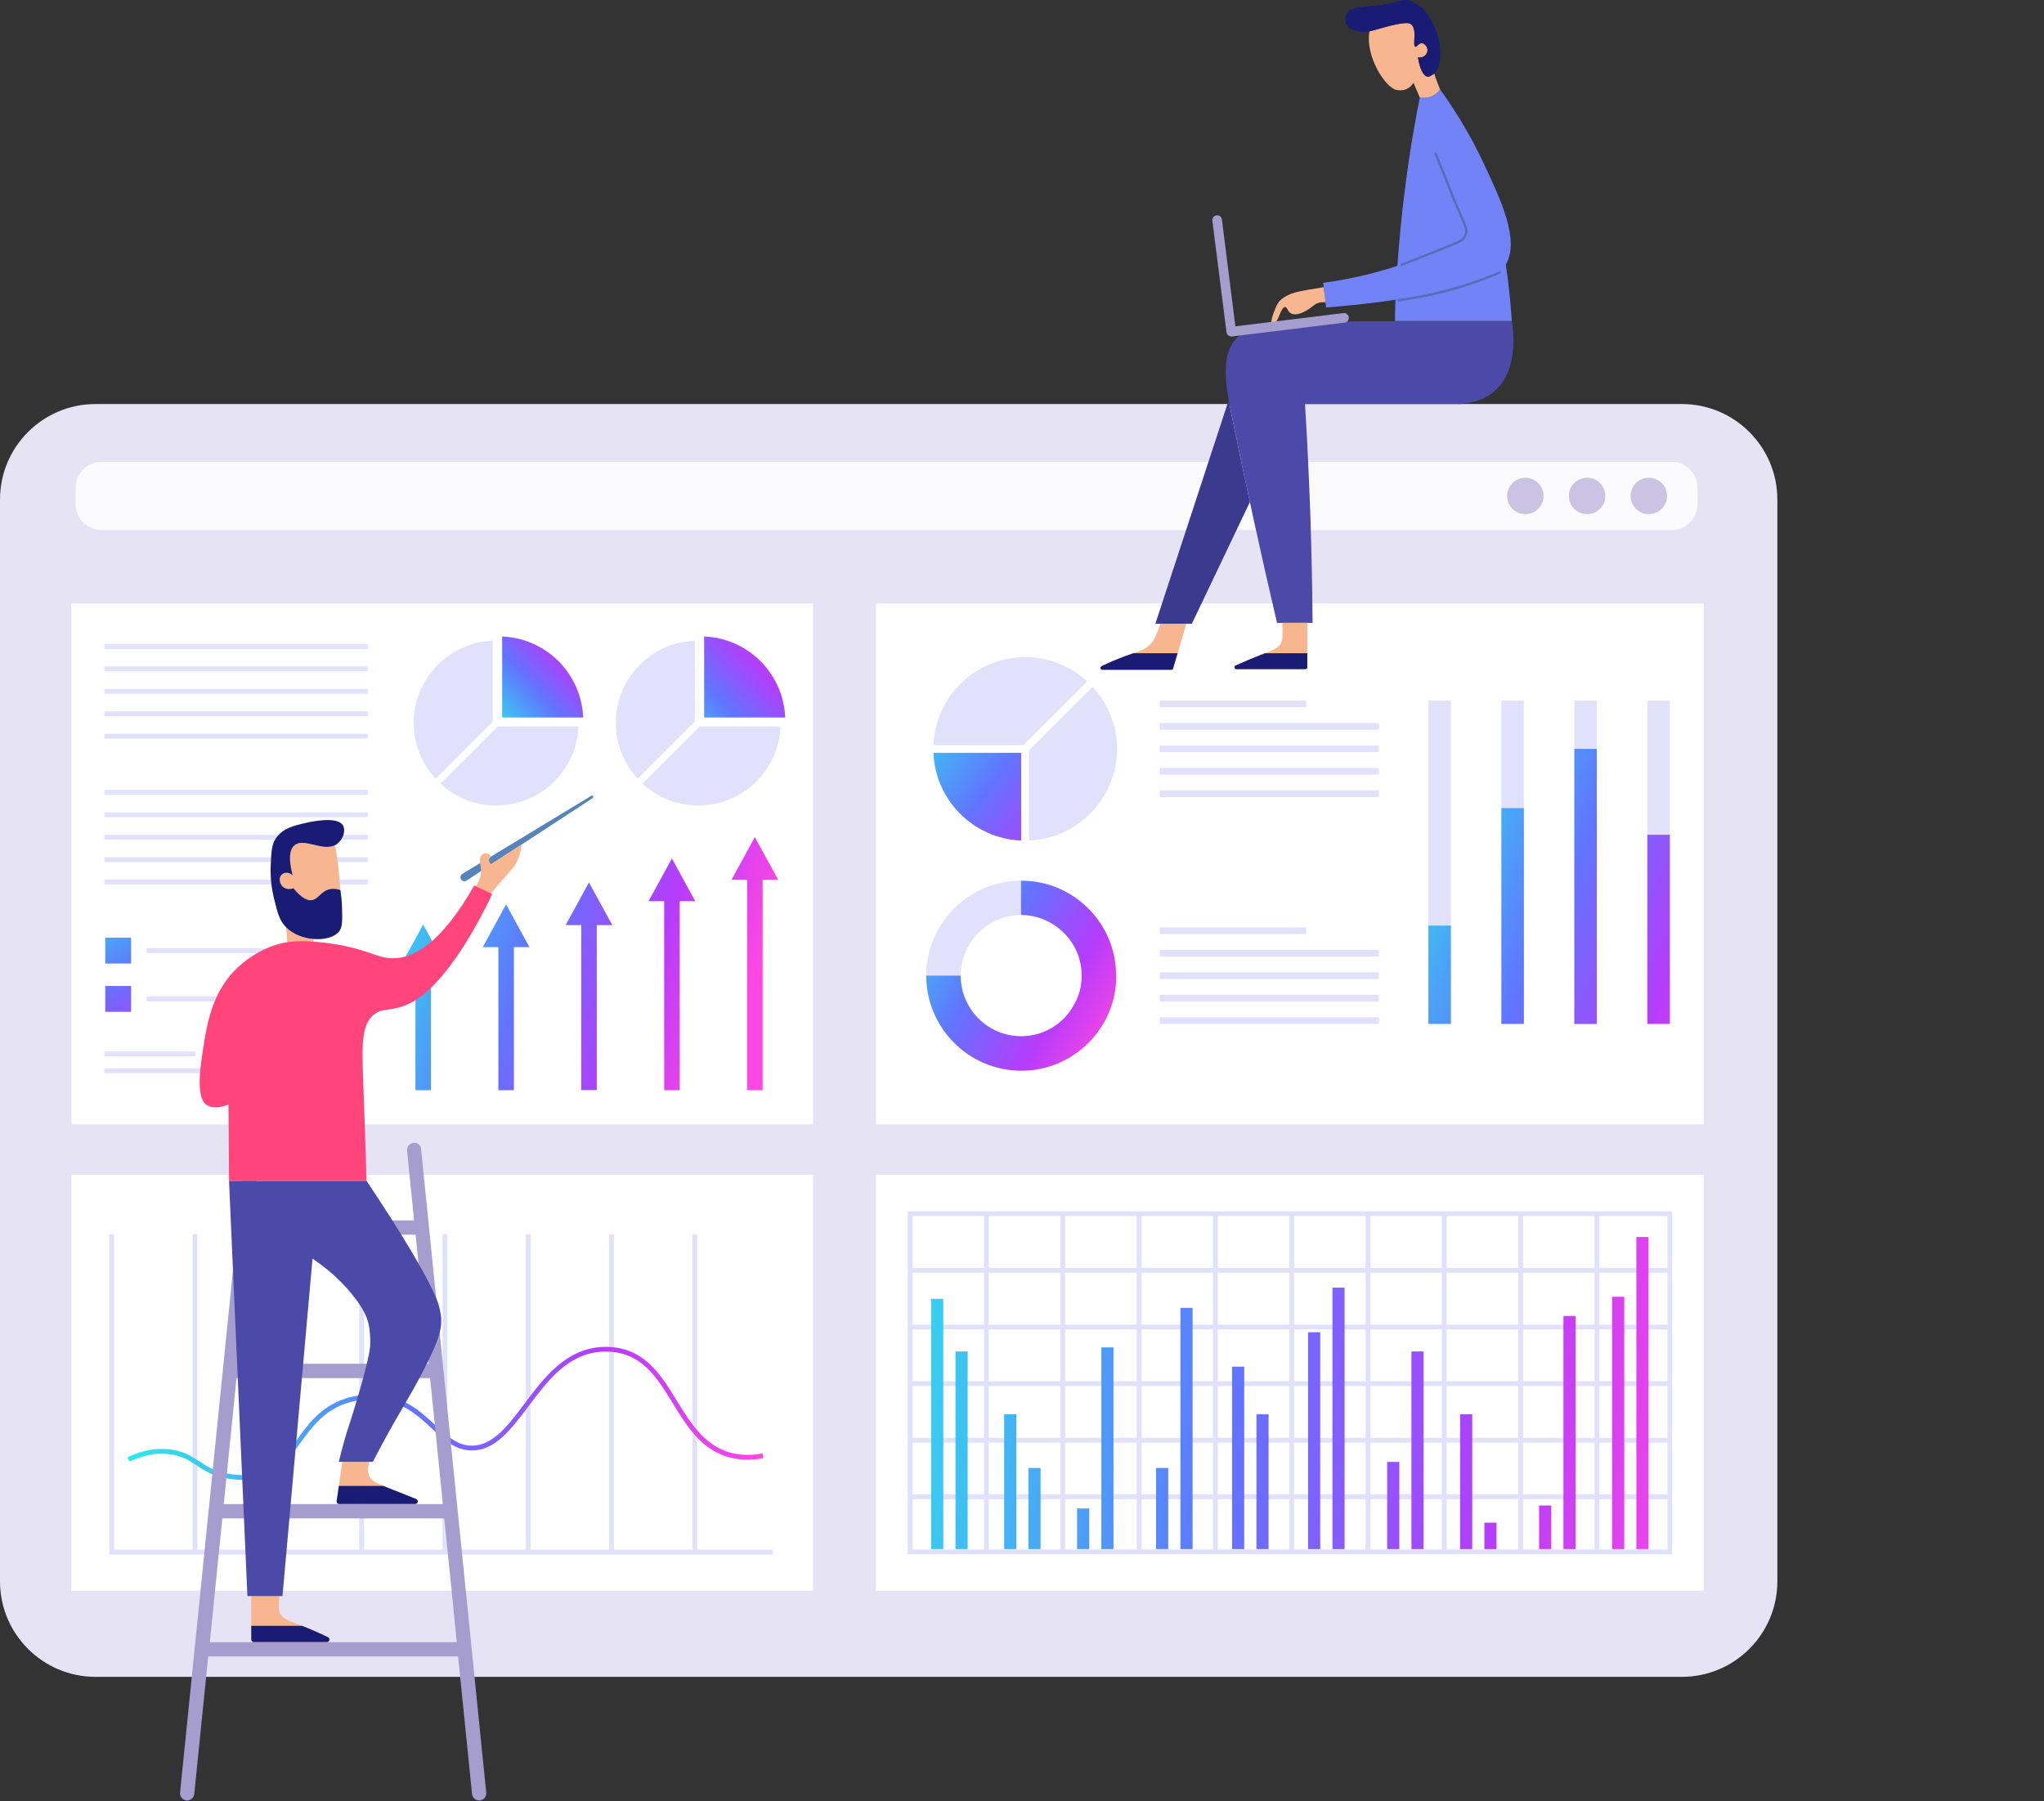 <svg width="548" height="483" viewBox="0 0 548 483" fill="none" xmlns="http://www.w3.org/2000/svg">
<rect x="0" y="0" width="548" height="483" fill="#333333" stroke="none"/>
<g clip-path="url(#clip0_725_3892)">
<path d="M450.892 108.333H25.619C11.47 108.333 0 119.802 0 133.948V423.993C0 438.14 11.47 449.608 25.619 449.608H450.892C465.042 449.608 476.512 438.14 476.512 423.993V133.948C476.512 119.802 465.042 108.333 450.892 108.333Z" fill="#E6E3F5"/>
<path d="M448.166 123.846H27.205C23.376 123.846 20.271 126.95 20.271 130.778V135.174C20.271 139.003 23.376 142.106 27.205 142.106H448.166C451.995 142.106 455.099 139.003 455.099 135.174V130.778C455.099 126.95 451.995 123.846 448.166 123.846Z" fill="#FBFBFD"/>
<path d="M446.94 132.976C446.94 135.681 444.741 137.858 442.057 137.858C439.372 137.858 437.174 135.66 437.174 132.976C437.174 130.292 439.372 128.094 442.057 128.094C444.741 128.094 446.94 130.292 446.94 132.976Z" fill="#CAC3E3"/>
<path d="M430.389 132.976C430.389 135.681 428.191 137.858 425.507 137.858C422.822 137.858 420.603 135.66 420.603 132.976C420.603 130.292 422.801 128.094 425.507 128.094C428.212 128.094 430.389 130.292 430.389 132.976Z" fill="#CAC3E3"/>
<path d="M413.838 132.976C413.838 135.681 411.64 137.858 408.955 137.858C406.271 137.858 404.072 135.66 404.072 132.976C404.072 130.292 406.271 128.094 408.955 128.094C411.64 128.094 413.838 130.292 413.838 132.976Z" fill="#CAC3E3"/>
<path d="M456.812 161.824H234.885V301.479H456.812V161.824Z" fill="white"/>
<path d="M273.778 201.852H250.252C250.78 214.617 261.011 224.846 273.778 225.374V201.852Z" fill="url(#paint0_linear_725_3892)"/>
<path d="M274.391 199.781L291.471 182.705C287.095 178.668 281.261 176.195 274.835 176.195C261.582 176.195 250.802 186.657 250.252 199.781H274.391Z" fill="#E1E1FB"/>
<path d="M275.871 201.239V225.375C288.977 224.825 299.461 214.047 299.461 200.796C299.461 194.371 296.988 188.538 292.951 184.163L275.871 201.239Z" fill="#E1E1FB"/>
<path d="M273.758 236.132C272.574 236.132 271.369 236.195 270.249 236.385C259.003 237.928 250.104 246.889 248.561 258.132C248.371 259.253 248.308 260.394 248.308 261.577H257.566C257.566 260.394 257.693 259.189 257.946 258.069C259.32 251.919 264.161 247.079 270.312 245.706C271.432 245.452 272.574 245.325 273.758 245.325V236.132Z" fill="#E1E1FB"/>
<path d="M299.271 261.556C299.271 264.283 298.891 266.903 298.087 269.376C294.79 279.626 285.151 287.086 273.842 287.086C259.743 287.086 248.371 275.695 248.308 261.577H257.566C257.566 270.559 264.837 277.83 273.779 277.83C279.93 277.83 285.278 274.406 287.941 269.376C289.315 267.072 289.992 264.409 289.992 261.556C289.992 255.596 286.757 250.44 281.98 247.629C279.549 246.192 276.738 245.325 273.737 245.325V236.132C278.746 236.132 283.333 237.506 287.244 239.978C294.452 244.459 299.229 252.469 299.229 261.535L299.271 261.556Z" fill="url(#paint1_linear_725_3892)"/>
<path d="M350.171 248.665H310.918V250.461H350.171V248.665Z" fill="#E1E1FB"/>
<path d="M369.66 254.688H310.918V256.484H369.66V254.688Z" fill="#E1E1FB"/>
<path d="M369.66 260.711H310.918V262.507H369.66V260.711Z" fill="#E1E1FB"/>
<path d="M369.66 266.734H310.918V268.531H369.66V266.734Z" fill="#E1E1FB"/>
<path d="M369.66 272.736H310.918V274.533H369.66V272.736Z" fill="#E1E1FB"/>
<path d="M350.171 187.84H310.918V189.637H350.171V187.84Z" fill="#E1E1FB"/>
<path d="M369.66 193.864H310.918V195.66H369.66V193.864Z" fill="#E1E1FB"/>
<path d="M369.66 199.887H310.918V201.683H369.66V199.887Z" fill="#E1E1FB"/>
<path d="M369.66 205.91H310.918V207.707H369.66V205.91Z" fill="#E1E1FB"/>
<path d="M369.66 211.912H310.918V213.709H369.66V211.912Z" fill="#E1E1FB"/>
<path d="M388.98 187.84H382.956V274.533H388.98V187.84Z" fill="#E1E1FB"/>
<path d="M408.554 187.84H402.529V274.533H408.554V187.84Z" fill="#E1E1FB"/>
<path d="M428.106 187.84H422.082V274.533H428.106V187.84Z" fill="#E1E1FB"/>
<path d="M447.681 187.84H441.656V274.533H447.681V187.84Z" fill="#E1E1FB"/>
<path d="M388.98 248.178H382.956V274.532H388.98V248.178Z" fill="url(#paint2_linear_725_3892)"/>
<path d="M408.554 216.688H402.529V274.533H408.554V216.688Z" fill="url(#paint3_linear_725_3892)"/>
<path d="M428.106 200.795H422.082V274.554H428.106V200.795Z" fill="url(#paint4_linear_725_3892)"/>
<path d="M447.681 223.832H441.656V274.533H447.681V223.832Z" fill="url(#paint5_linear_725_3892)"/>
<path d="M456.812 315.004H234.885V426.508H456.812V315.004Z" fill="white"/>
<path d="M448.314 416.744H243.361V324.79H448.314V416.744ZM244.651 415.455H447.046V326.058H244.651V415.455Z" fill="#E1E1FB"/>
<path d="M285.574 325.423H284.284V416.089H285.574V325.423Z" fill="#E1E1FB"/>
<path d="M306.036 325.423H304.746V416.089H306.036V325.423Z" fill="#E1E1FB"/>
<path d="M326.496 325.423H325.207V416.089H326.496V325.423Z" fill="#E1E1FB"/>
<path d="M346.937 325.423H345.647V416.089H346.937V325.423Z" fill="#E1E1FB"/>
<path d="M367.399 325.423H366.109V416.089H367.399V325.423Z" fill="#E1E1FB"/>
<path d="M387.86 325.423H386.57V416.089H387.86V325.423Z" fill="#E1E1FB"/>
<path d="M447.617 339.964H243.953V341.253H447.617V339.964Z" fill="#E1E1FB"/>
<path d="M447.617 355.159H243.953V356.448H447.617V355.159Z" fill="#E1E1FB"/>
<path d="M447.617 370.333H243.953V371.623H447.617V370.333Z" fill="#E1E1FB"/>
<path d="M408.322 325.423H407.032V416.089H408.322V325.423Z" fill="#E1E1FB"/>
<path d="M428.783 325.423H427.493V416.089H428.783V325.423Z" fill="#E1E1FB"/>
<path d="M265.113 325.423H263.823V416.089H265.113V325.423Z" fill="#E1E1FB"/>
<path d="M447.617 385.529H243.953V386.818H447.617V385.529Z" fill="#E1E1FB"/>
<path d="M447.617 400.704H243.953V401.993H447.617V400.704Z" fill="#E1E1FB"/>
<path d="M252.895 348.249H249.64V415.349H252.895V348.249Z" fill="url(#paint6_linear_725_3892)"/>
<path d="M259.426 362.366H256.171V415.35H259.426V362.366Z" fill="url(#paint7_linear_725_3892)"/>
<path d="M272.468 379.21H269.213V415.349H272.468V379.21Z" fill="url(#paint8_linear_725_3892)"/>
<path d="M278.979 393.602H275.724V415.349H278.979V393.602Z" fill="url(#paint9_linear_725_3892)"/>
<path d="M375.157 391.975H371.901V415.349H375.157V391.975Z" fill="url(#paint10_linear_725_3892)"/>
<path d="M381.667 362.366H378.412V415.35H381.667V362.366Z" fill="url(#paint11_linear_725_3892)"/>
<path d="M394.709 379.21H391.454V415.349H394.709V379.21Z" fill="url(#paint12_linear_725_3892)"/>
<path d="M401.219 408.27H397.964V415.349H401.219V408.27Z" fill="url(#paint13_linear_725_3892)"/>
<path d="M353.955 357.209H350.7V415.35H353.955V357.209Z" fill="url(#paint14_linear_725_3892)"/>
<path d="M360.487 345.248H357.231V415.35H360.487V345.248Z" fill="url(#paint15_linear_725_3892)"/>
<path d="M292.021 404.465H288.766V415.349H292.021V404.465Z" fill="url(#paint16_linear_725_3892)"/>
<path d="M298.532 361.267H295.276V415.349H298.532V361.267Z" fill="url(#paint17_linear_725_3892)"/>
<path d="M313.202 393.602H309.946V415.349H313.202V393.602Z" fill="url(#paint18_linear_725_3892)"/>
<path d="M319.733 350.679H316.478V415.349H319.733V350.679Z" fill="url(#paint19_linear_725_3892)"/>
<path d="M333.578 366.445H330.323V415.349H333.578V366.445Z" fill="url(#paint20_linear_725_3892)"/>
<path d="M340.11 379.21H336.854V415.349H340.11V379.21Z" fill="url(#paint21_linear_725_3892)"/>
<path d="M415.889 403.662H412.634V415.349H415.889V403.662Z" fill="url(#paint22_linear_725_3892)"/>
<path d="M422.421 352.855H419.166V415.349H422.421V352.855Z" fill="url(#paint23_linear_725_3892)"/>
<path d="M435.463 347.699H432.208V415.349H435.463V347.699Z" fill="url(#paint24_linear_725_3892)"/>
<path d="M441.973 331.679H438.718V415.349H441.973V331.679Z" fill="url(#paint25_linear_725_3892)"/>
<path d="M217.974 315.004H19.151V426.508H217.974V315.004Z" fill="white"/>
<path d="M186.923 415.518V330.918H185.634V415.518H164.58V330.918H163.312V415.518H142.259V330.918H140.969V415.518H119.916V330.918H118.648V415.518H97.594V330.918H96.305V415.518H75.252V330.918H73.962V415.518H52.909V330.918H51.641V415.518H30.587V330.918H29.298V416.808H207.194V415.518H186.923Z" fill="#E1E1FB"/>
<path d="M64.936 396.794C62.971 396.794 61.385 396.498 60.603 396.35C56.862 395.652 54.748 394.258 52.719 392.905C50.816 391.658 49.02 390.453 45.955 389.988C43.608 389.629 39.867 389.439 34.73 391.912L34.181 390.749C39.655 388.129 43.629 388.34 46.166 388.72C49.506 389.228 51.514 390.559 53.437 391.827C55.361 393.095 57.369 394.427 60.857 395.082C62.083 395.314 65.317 395.906 68.762 395.082C73.941 393.814 76.71 390.01 79.627 385.994C82.692 381.767 85.863 377.414 92.035 375.194C95.565 373.926 98.503 373.948 99.75 373.948C107.952 373.969 112.581 378.28 116.64 382.063C119.853 385.043 122.622 387.621 126.532 387.621C132.197 387.6 136.277 382.148 140.61 376.378C145.852 369.383 151.813 361.436 161.875 361.14C163.333 361.098 164.771 361.225 166.166 361.5C173.775 363.042 177.686 369.425 181.47 375.575C184.978 381.281 188.593 387.156 195.125 389.291C197.915 390.2 201.064 390.348 204.446 389.693L204.679 390.961C201.086 391.637 197.746 391.489 194.723 390.517C187.726 388.255 183.985 382.148 180.37 376.251C176.566 370.038 172.951 364.184 165.891 362.746C164.602 362.493 163.249 362.366 161.896 362.408C152.447 362.683 146.951 370.038 141.625 377.139C137.101 383.162 132.831 388.868 126.574 388.911C122.093 388.911 119.007 386.036 115.752 382.993C111.841 379.358 107.423 375.237 99.729 375.216C98.524 375.216 95.776 375.216 92.458 376.399C86.645 378.491 83.601 382.676 80.642 386.734C77.577 390.961 74.681 394.934 69.037 396.308C67.579 396.667 66.183 396.772 64.936 396.772V396.794Z" fill="url(#paint26_linear_725_3892)"/>
<path d="M217.974 161.824H19.151V301.479H217.974V161.824Z" fill="white"/>
<path d="M208.632 235.9C206.539 232.074 204.446 228.27 202.375 224.445C200.282 228.27 198.19 232.074 196.118 235.9H200.303V292.307H204.468V235.9H208.653H208.632Z" fill="url(#paint27_linear_725_3892)"/>
<path d="M186.394 241.627C184.302 237.801 182.209 233.997 180.138 230.172C178.045 233.997 175.952 237.801 173.881 241.627H178.066V292.306H182.23V241.627H186.416H186.394Z" fill="url(#paint28_linear_725_3892)"/>
<path d="M164.157 248.051C162.065 244.226 159.972 240.422 157.9 236.597C155.808 240.422 153.715 244.226 151.644 248.051H155.829V292.285H159.993V248.051H164.178H164.157Z" fill="url(#paint29_linear_725_3892)"/>
<path d="M141.941 253.948C139.849 250.123 137.756 246.318 135.685 242.493C133.592 246.318 131.499 250.123 129.428 253.948H133.613V292.306H137.777V253.948H141.963H141.941Z" fill="url(#paint30_linear_725_3892)"/>
<path d="M119.704 259.359C117.611 255.533 115.519 251.729 113.447 247.904C111.355 251.729 109.262 255.533 107.19 259.359H111.376V292.307H115.54V259.359H119.725H119.704Z" fill="url(#paint31_linear_725_3892)"/>
<path d="M35.153 251.412H28.22V258.344H35.153V251.412Z" fill="url(#paint32_linear_725_3892)"/>
<path d="M35.153 264.367H28.22V271.299H35.153V264.367Z" fill="url(#paint33_linear_725_3892)"/>
<path d="M94.931 254.244H39.317V255.533H94.931V254.244Z" fill="#E1E1FB"/>
<path d="M94.931 267.199H39.317V268.488H94.931V267.199Z" fill="#E1E1FB"/>
<path d="M98.608 172.687H28.008V173.976H98.608V172.687Z" fill="#E1E1FB"/>
<path d="M98.608 178.689H28.008V179.978H98.608V178.689Z" fill="#E1E1FB"/>
<path d="M98.608 184.712H28.008V186.002H98.608V184.712Z" fill="#E1E1FB"/>
<path d="M98.608 190.735H28.008V192.025H98.608V190.735Z" fill="#E1E1FB"/>
<path d="M98.608 196.759H28.008V198.048H98.608V196.759Z" fill="#E1E1FB"/>
<path d="M98.608 211.807H28.008V213.096H98.608V211.807Z" fill="#E1E1FB"/>
<path d="M98.608 217.809H28.008V219.098H98.608V217.809Z" fill="#E1E1FB"/>
<path d="M98.608 223.832H28.008V225.121H98.608V223.832Z" fill="#E1E1FB"/>
<path d="M98.608 229.855H28.008V231.144H98.608V229.855Z" fill="#E1E1FB"/>
<path d="M98.608 235.878H28.008V237.168H98.608V235.878Z" fill="#E1E1FB"/>
<path d="M188.783 192.384H210.513C210.027 180.591 200.578 171.144 188.783 170.658V192.384Z" fill="url(#paint34_linear_725_3892)"/>
<path d="M187.599 194.772L172.253 210.116C176.185 213.73 181.427 215.97 187.197 215.97C199.098 215.97 208.779 206.565 209.265 194.794H187.578L187.599 194.772Z" fill="#E1E1FB"/>
<path d="M186.289 193.462V171.778C174.515 172.264 165.108 181.944 165.108 193.842C165.108 199.612 167.328 204.853 170.964 208.784L186.31 193.441L186.289 193.462Z" fill="#E1E1FB"/>
<path d="M133.422 194.772L118.076 210.116C122.008 213.73 127.25 215.97 133.021 215.97C144.921 215.97 154.602 206.565 155.089 194.794H133.401L133.422 194.772Z" fill="#E1E1FB"/>
<path d="M132.112 193.462V171.778C120.338 172.264 110.932 181.944 110.932 193.842C110.932 199.612 113.151 204.853 116.787 208.784L132.133 193.441L132.112 193.462Z" fill="#E1E1FB"/>
<path d="M134.627 192.384H156.357C155.871 180.591 146.422 171.144 134.627 170.658V192.384Z" fill="url(#paint35_linear_725_3892)"/>
<path d="M52.401 281.93H28.008V283.219H52.401V281.93Z" fill="#E1E1FB"/>
<path d="M68.191 286.452H28.008V287.741H68.191V286.452Z" fill="#E1E1FB"/>
<path d="M112.961 308.157C112.856 307.1 111.926 306.318 110.848 306.445C109.791 306.551 109.03 307.502 109.135 308.559L111.017 327.22H67.684L69.565 308.559C69.671 307.502 68.91 306.551 67.853 306.445C66.796 306.318 65.845 307.1 65.739 308.157L48.279 480.633C48.174 481.69 48.935 482.641 49.992 482.746C50.055 482.746 50.118 482.746 50.182 482.746C51.154 482.746 52 482.007 52.084 481.013L55.826 444.134H122.812L126.553 481.013C126.659 482.007 127.483 482.746 128.455 482.746C128.519 482.746 128.582 482.746 128.646 482.746C129.703 482.641 130.463 481.69 130.358 480.633L112.898 308.157H112.961ZM63.414 369.509H115.308L118.732 403.282H59.99L63.414 369.509ZM111.418 331.045L114.927 365.663H63.794L67.303 331.045H111.418ZM56.248 440.309L59.609 407.128H119.112L122.473 440.309H56.248Z" fill="#A49DCE"/>
<path d="M354.842 77.013C353.215 77.266 351.819 77.499 350.741 77.689C347.507 78.26 346.387 78.577 345.119 79.232C343.745 79.95 343.153 80.606 343.005 80.775C342.392 81.472 342.096 82.254 341.504 83.797C340.553 86.333 340.891 86.713 340.997 86.819C341.124 86.946 341.293 86.946 341.335 86.946C342.603 87.009 343.301 82.296 344.548 82.317C345.182 82.317 345.119 83.543 346.197 84.072C347.972 84.938 350.805 82.93 351.122 82.719C352.094 82.043 352.496 81.472 353.595 81.176C354.377 80.965 355.096 81.007 355.582 81.092C355.328 79.739 355.075 78.365 354.842 77.013Z" fill="#F7B690"/>
<path d="M374.036 83.226C374.057 82.254 374.078 81.303 374.141 80.373C368.603 81.197 362.431 81.916 355.519 82.444C355.265 80.246 355.011 78.027 354.758 75.829C360.423 75.089 367.25 73.695 374.649 71.285C374.881 68.031 375.135 64.755 375.473 61.394C376.699 48.651 378.517 36.879 380.652 26.143C381.138 26.185 382.533 26.396 384.034 25.678C385.133 25.149 385.767 24.367 386.084 23.966C391.622 31.659 395.216 38.4 397.499 43.219C402.508 53.786 407.476 64.395 403.713 70.947C404.094 73.462 404.432 76.104 404.707 78.809C404.96 81.324 405.172 83.754 405.32 86.079H373.993C373.993 85.149 373.993 84.156 374.036 83.184V83.226Z" fill="#7283F7"/>
<path d="M401.05 104.508C398.45 107.002 395.342 107.953 391.516 108.333H349.875C350.467 117.865 350.932 127.671 351.291 137.668C351.629 147.685 351.819 157.449 351.904 167.023H342.371C338.27 149.482 334.169 130.82 330.174 111.081C328.716 103.959 326.919 94.956 331.823 90.391C334.825 87.622 341.187 87.242 353.954 86.523C359.619 86.164 364.312 86.143 367.567 86.143H405.341C405.827 89.27 406.947 98.929 401.092 104.529L401.05 104.508Z" fill="#4B4AA8"/>
<path d="M386.084 23.987C385.767 24.389 385.133 25.171 384.033 25.699C382.512 26.418 381.138 26.206 380.651 26.143C380.081 24.832 379.531 23.522 378.96 22.191C378.686 22.634 378.03 23.522 376.91 23.966C376.91 23.966 375.79 24.41 374.395 24.114C371.372 23.48 365.939 15.005 367.165 8.39C368.201 8.179 369.427 7.756 371.647 7.164C376.466 5.917 377.629 6.129 378.051 6.34C378.094 6.361 378.136 6.361 378.157 6.382C380.165 7.629 378.559 12.194 379.447 12.511C379.912 12.659 380.313 11.518 381.222 11.581C381.92 11.624 382.617 12.384 382.702 13.251C382.807 14.096 382.237 14.709 382.131 14.794C381.37 15.618 380.208 15.364 380.165 15.364C380.609 18.408 381.645 20.5 382.807 20.542C383.061 20.563 383.378 20.5 383.78 20.162C383.907 20.12 384.097 20.035 384.287 19.908C384.393 19.824 384.498 19.781 384.562 19.676C384.71 20.437 384.9 21.028 386.084 23.987Z" fill="#F7B690"/>
<path d="M375.769 71.328C375.642 71.328 375.515 71.243 375.473 71.116C375.41 70.947 375.473 70.757 375.663 70.694C380.335 68.897 385.07 67.016 390.143 64.924C390.904 64.607 392.045 64.142 392.574 63.043C393.144 61.859 392.574 60.634 391.263 57.633C390.925 56.872 390.544 56.005 390.1 55.012C389.509 53.638 388.959 52.243 388.431 50.891C388.071 49.982 385.196 42.818 384.605 41.317C384.541 41.148 384.605 40.958 384.795 40.894C384.964 40.831 385.154 40.894 385.218 41.085C385.809 42.585 390.122 53.406 390.692 54.758C391.115 55.752 391.517 56.618 391.834 57.379C393.25 60.549 393.842 61.881 393.144 63.318C392.51 64.628 391.178 65.177 390.375 65.516C385.302 67.608 380.546 69.489 375.875 71.285C375.832 71.285 375.79 71.306 375.769 71.306V71.328Z" fill="#556FB7"/>
<path d="M374.902 80.796C374.733 80.796 374.606 80.669 374.585 80.521C374.564 80.352 374.691 80.183 374.86 80.162C379.172 79.591 383.484 78.746 387.691 77.647C392.553 76.358 397.372 74.709 402.001 72.744C402.17 72.68 402.361 72.744 402.424 72.913C402.487 73.082 402.424 73.272 402.255 73.336C397.604 75.322 392.764 76.992 387.86 78.281C383.632 79.401 379.278 80.246 374.945 80.817H374.902V80.796Z" fill="#556FB7"/>
<path d="M330.09 90.201C329.456 90.201 328.906 89.736 328.822 89.081L325.038 59.176C324.953 58.478 325.439 57.823 326.158 57.739C326.877 57.654 327.511 58.14 327.596 58.859L331.21 87.495L360.169 83.945C360.888 83.839 361.522 84.368 361.606 85.065C361.691 85.762 361.184 86.418 360.486 86.502L330.259 90.222C330.259 90.222 330.153 90.222 330.111 90.222L330.09 90.201Z" fill="#A49DCE"/>
<path d="M384.563 19.697C384.563 19.697 384.394 19.845 384.288 19.929C384.076 20.056 383.907 20.141 383.781 20.183C383.379 20.521 383.062 20.585 382.808 20.564C381.646 20.521 380.61 18.429 380.166 15.386C380.208 15.386 381.371 15.639 382.132 14.815C382.237 14.73 382.808 14.117 382.702 13.272C382.597 12.406 381.899 11.666 381.223 11.603C380.335 11.518 379.912 12.68 379.447 12.533C378.581 12.216 380.166 7.672 378.158 6.404C378.137 6.382 378.116 6.382 378.052 6.361C377.608 6.15 376.467 5.917 371.647 7.186C369.407 7.777 368.181 8.221 367.166 8.411C366.405 8.58 365.75 8.623 364.904 8.517C364.038 8.411 361.691 8.115 360.93 6.382C360.55 5.516 360.613 4.375 361.142 3.529C362.114 1.944 364.376 1.944 367.441 1.648C375.642 0.888 375.389 -0.592 377.946 0.211C383.569 1.923 385.408 9.32 385.683 10.482C385.767 10.863 387.205 17.436 384.563 19.655V19.697Z" fill="#1A1B75"/>
<path d="M350.487 167.002V178.922C350.487 179.197 350.234 179.429 349.959 179.429H331.506C331.252 179.429 331.041 179.26 330.998 179.027C330.956 178.858 330.998 178.668 331.125 178.541C331.167 178.499 331.231 178.457 331.273 178.436C333.598 177.379 335.522 176.597 336.896 176.048C337.741 175.688 338.481 175.413 339.136 175.16C341.736 174.167 342.751 173.68 343.427 172.434C343.871 171.609 343.871 170.489 343.829 168.27C343.829 167.826 343.808 167.404 343.808 166.981H350.53L350.487 167.002Z" fill="#F7B690"/>
<path d="M350.487 175.16V178.922C350.487 179.196 350.234 179.429 349.959 179.429H331.506C331.252 179.429 331.041 179.26 330.998 179.027C330.956 178.858 330.998 178.668 331.125 178.541C331.167 178.499 331.231 178.457 331.273 178.435C333.598 177.379 335.522 176.597 336.896 176.047C337.741 175.688 338.481 175.413 339.136 175.16H350.53H350.487Z" fill="#1A1B75"/>
<path d="M318.063 167.235C317.302 169.876 314.934 177.844 314.533 179.196C314.49 179.429 314.279 179.577 314.025 179.577H295.572C295.318 179.577 295.107 179.408 295.065 179.175C295.022 178.922 295.149 178.689 295.382 178.584C296.058 178.245 297.115 177.738 298.489 177.168C300.857 176.174 302.548 175.583 303.837 175.139C306.099 174.378 307.177 174.04 308.382 172.772C309.544 171.546 310.073 170.088 311.151 167.213H318.105L318.063 167.235Z" fill="#F7B690"/>
<path d="M315.716 175.16C315.314 176.512 314.913 177.844 314.511 179.217C314.469 179.45 314.258 179.598 314.004 179.598H295.551C295.297 179.598 295.085 179.429 295.043 179.196C295.001 178.943 295.128 178.71 295.36 178.605C296.037 178.266 297.094 177.759 298.468 177.189C300.835 176.195 302.526 175.603 303.815 175.16H315.737H315.716Z" fill="#1A1B75"/>
<path d="M335.099 134.603C329.899 145.466 324.721 156.371 319.542 167.234H309.755C316.308 147.242 322.882 127.27 329.413 107.277C329.646 108.587 329.899 109.834 330.153 111.081C331.802 119.133 333.429 126.953 335.099 134.603Z" fill="#3A3B8E"/>
<path d="M123.953 234.314L158.534 213.371C158.703 213.265 158.915 213.328 159.02 213.497C159.126 213.666 159.063 213.878 158.915 213.983L125.073 236.111C124.587 236.428 123.931 236.301 123.614 235.815C123.297 235.329 123.424 234.674 123.91 234.357H123.931L123.953 234.314Z" fill="#5683BA"/>
<path d="M126.996 238.499C128.581 236.47 128.941 234.801 128.962 233.617C129.004 231.948 128.18 230.447 129.046 229.39C129.152 229.263 129.575 228.799 130.167 228.777C130.843 228.756 131.541 229.263 131.541 229.707C131.541 230.003 131.224 230.067 131.118 230.426C130.991 230.87 131.308 231.356 131.604 231.694C134.331 229.94 137.079 228.207 139.806 226.453C139.658 228.249 139.214 229.602 138.833 230.468C137.798 232.856 136.402 233.871 133.189 237.675C132.154 238.901 131.351 239.915 130.843 240.57C129.554 239.873 128.264 239.197 126.996 238.499Z" fill="#F7B690"/>
<path d="M91.273 238.922C91.273 238.922 91.252 238.753 91.231 238.668C90.555 238.436 89.582 238.203 88.504 238.415C86.073 238.879 85.418 241.035 83.685 241.352C82.607 241.564 81.022 241.077 78.654 238.182C77.407 238.668 76.054 238.288 75.42 237.337C74.913 236.576 74.701 235.244 75.568 234.484C76.308 233.85 77.618 233.892 78.443 234.758C77.111 229.58 77.872 227.53 78.95 226.664C81.466 224.593 86.391 228.355 89.794 226.643C90.026 227.615 90.238 229.031 90.513 231.081C90.956 234.293 91.147 236.977 91.252 238.922H91.273Z" fill="#F7B690"/>
<path d="M84.087 252.469C83.474 252.807 82.375 253.272 80.937 253.356C79.119 253.483 77.703 252.955 77.005 252.638C76.963 251.602 76.879 250.25 76.689 248.644C78.591 250.546 81.36 251.56 84.023 251.771C84.044 252.004 84.044 252.236 84.066 252.469H84.087Z" fill="#F7B690"/>
<path d="M91.697 243.317C91.802 246.72 91.823 248.453 91.02 249.594C89.858 251.264 87.046 252.025 84.045 251.771C81.381 251.56 78.612 250.545 76.71 248.643C74.934 246.868 74.406 244.797 73.433 240.802C73.053 239.196 72.376 235.963 72.588 231.799C72.757 228.207 72.841 226.41 74.004 224.719C75.822 222.078 78.802 221.38 81.741 220.704C82.776 220.45 90.576 218.612 92.014 221.422C92.711 222.754 91.971 225.058 90.449 226.22C90.238 226.368 90.048 226.537 89.815 226.621C86.412 228.333 81.487 224.571 78.972 226.643C77.894 227.509 77.132 229.559 78.464 234.737C77.64 233.87 76.329 233.807 75.59 234.462C74.723 235.202 74.913 236.533 75.442 237.315C76.076 238.266 77.407 238.647 78.676 238.161C81.043 241.056 82.628 241.542 83.706 241.331C85.44 240.993 86.095 238.837 88.526 238.393C89.604 238.182 90.576 238.414 91.253 238.647C91.274 238.731 91.274 238.795 91.295 238.9C91.464 240.021 91.654 241.542 91.697 243.317Z" fill="#1A1B75"/>
<path d="M64.428 258.788C68.846 254.899 73.348 253.504 74.3 253.23C76.731 252.511 80.155 251.919 87.321 252.807C98.46 254.181 100.68 256.928 105.33 256.949C110.551 256.949 117.992 253.504 127.144 237.421C128.751 238.182 130.357 238.964 131.964 239.725C130.442 242.937 124.418 255.407 116.998 263.374C113.574 267.051 111.122 268.404 109.959 268.975C105.224 271.321 103.047 270.095 100.553 271.807C96.706 274.427 97.023 280.683 97.424 291.313C97.615 296.259 97.932 304.882 98.27 316.653H61.406C61.363 309.827 61.3 303.001 61.258 296.174C59.566 296.808 57.136 297.421 55.381 296.259C54.599 295.731 52.633 293.998 54.007 284.276C55.339 274.829 56.628 265.635 64.407 258.788H64.428Z" fill="#FF457C"/>
<path d="M111.989 402.733C111.904 403.05 111.63 403.261 111.291 403.261H90.936C90.724 403.261 90.534 403.155 90.407 402.986C90.28 402.838 90.238 402.627 90.259 402.458L91.76 391.954H98.947C98.609 393.666 98.503 394.68 98.947 395.674C99.517 396.921 100.659 397.533 102.773 398.4C103.005 398.506 103.259 398.59 103.513 398.696C107.233 400.175 110.023 401.317 111.608 401.929C111.925 402.077 112.073 402.415 111.989 402.733Z" fill="#F7B690"/>
<path d="M111.989 402.733C111.904 403.05 111.63 403.261 111.291 403.261H90.936C90.724 403.261 90.534 403.155 90.407 402.986C90.28 402.838 90.238 402.627 90.259 402.458L90.851 398.421H102.773C103.005 398.527 103.259 398.612 103.513 398.717C107.233 400.197 110.023 401.338 111.608 401.951C111.925 402.099 112.073 402.437 111.989 402.754V402.733Z" fill="#1A1B75"/>
<path d="M88.293 439.759C88.208 440.098 87.933 440.288 87.616 440.288H68.064C67.683 440.288 67.366 439.971 67.366 439.59V427.924H74.87V428.093C74.722 430.947 74.659 431.728 75.145 432.658C75.948 434.117 77.428 434.582 79.605 435.406C80.007 435.554 80.451 435.723 80.937 435.913C82.818 436.632 85.143 437.625 87.912 438.956C88.187 439.104 88.356 439.421 88.272 439.717L88.293 439.759Z" fill="#F7B690"/>
<path d="M88.293 439.759C88.208 440.098 87.933 440.288 87.616 440.288H68.064C67.683 440.288 67.366 439.971 67.366 439.59V435.934H80.958C82.839 436.653 85.164 437.646 87.933 438.977C88.208 439.125 88.377 439.442 88.293 439.738V439.759Z" fill="#1A1B75"/>
<path d="M113.616 367.27C109.917 374.476 107.74 377.52 103.216 385.825C101.779 388.446 100.679 390.602 99.961 391.954H90.829C91.907 387.453 93.006 383.797 93.852 381.324C93.852 381.324 98.692 366.297 99.221 361.077C99.263 360.57 99.263 360.042 99.263 359.556C99.263 357.886 99.073 356.576 99.073 356.576C99.073 356.576 98.946 355.35 98.566 354.082C97.128 349.137 90.766 343.092 90.766 343.092C89.18 341.57 86.876 339.563 83.79 337.47C81.106 367.608 78.442 397.787 75.737 427.946H66.33C64.682 390.855 63.033 353.765 61.405 316.653H98.291C101.44 321.345 112.749 338.358 116.871 347.847C117.252 348.714 117.801 350.172 118.118 352.095C118.816 355.942 117.653 359.408 113.616 367.27Z" fill="#4B4AA8"/>
</g>
<defs>
<linearGradient id="paint0_linear_725_3892" x1="240.042" y1="191.37" x2="297.213" y2="233.5" gradientUnits="userSpaceOnUse">
<stop stop-color="#2AEBEB"/>
<stop offset="0.45" stop-color="#6174FF"/>
<stop offset="0.75" stop-color="#B63CFB"/>
<stop offset="1" stop-color="#FF47E3"/>
</linearGradient>
<linearGradient id="paint1_linear_725_3892" x1="236.344" y1="240.274" x2="301.062" y2="277.142" gradientUnits="userSpaceOnUse">
<stop stop-color="#2AEBEB"/>
<stop offset="0.45" stop-color="#6174FF"/>
<stop offset="0.75" stop-color="#B63CFB"/>
<stop offset="1" stop-color="#FF47E3"/>
</linearGradient>
<linearGradient id="paint2_linear_725_3892" x1="357.591" y1="248.77" x2="464.437" y2="296.188" gradientUnits="userSpaceOnUse">
<stop stop-color="#2AEBEB"/>
<stop offset="0.45" stop-color="#6174FF"/>
<stop offset="0.75" stop-color="#B63CFB"/>
<stop offset="1" stop-color="#FF47E3"/>
</linearGradient>
<linearGradient id="paint3_linear_725_3892" x1="366.658" y1="228.376" x2="473.483" y2="275.773" gradientUnits="userSpaceOnUse">
<stop stop-color="#2AEBEB"/>
<stop offset="0.45" stop-color="#6174FF"/>
<stop offset="0.75" stop-color="#B63CFB"/>
<stop offset="1" stop-color="#FF47E3"/>
</linearGradient>
<linearGradient id="paint4_linear_725_3892" x1="372.831" y1="214.469" x2="479.655" y2="261.887" gradientUnits="userSpaceOnUse">
<stop stop-color="#2AEBEB"/>
<stop offset="0.45" stop-color="#6174FF"/>
<stop offset="0.75" stop-color="#B63CFB"/>
<stop offset="1" stop-color="#FF47E3"/>
</linearGradient>
<linearGradient id="paint5_linear_725_3892" x1="371.775" y1="216.858" x2="478.599" y2="264.254" gradientUnits="userSpaceOnUse">
<stop stop-color="#2AEBEB"/>
<stop offset="0.45" stop-color="#6174FF"/>
<stop offset="0.75" stop-color="#B63CFB"/>
<stop offset="1" stop-color="#FF47E3"/>
</linearGradient>
<linearGradient id="paint6_linear_725_3892" x1="220.977" y1="378.661" x2="462.202" y2="403.65" gradientUnits="userSpaceOnUse">
<stop stop-color="#2AEBEB"/>
<stop offset="0.45" stop-color="#6174FF"/>
<stop offset="0.75" stop-color="#B63CFB"/>
<stop offset="1" stop-color="#FF47E3"/>
</linearGradient>
<linearGradient id="paint7_linear_725_3892" x1="220.321" y1="384.98" x2="461.546" y2="409.969" gradientUnits="userSpaceOnUse">
<stop stop-color="#2AEBEB"/>
<stop offset="0.45" stop-color="#6174FF"/>
<stop offset="0.75" stop-color="#B63CFB"/>
<stop offset="1" stop-color="#FF47E3"/>
</linearGradient>
<linearGradient id="paint8_linear_725_3892" x1="219.581" y1="391.975" x2="460.826" y2="416.964" gradientUnits="userSpaceOnUse">
<stop stop-color="#2AEBEB"/>
<stop offset="0.45" stop-color="#6174FF"/>
<stop offset="0.75" stop-color="#B63CFB"/>
<stop offset="1" stop-color="#FF47E3"/>
</linearGradient>
<linearGradient id="paint9_linear_725_3892" x1="218.926" y1="398.421" x2="460.15" y2="423.41" gradientUnits="userSpaceOnUse">
<stop stop-color="#2AEBEB"/>
<stop offset="0.45" stop-color="#6174FF"/>
<stop offset="0.75" stop-color="#B63CFB"/>
<stop offset="1" stop-color="#FF47E3"/>
</linearGradient>
<linearGradient id="paint10_linear_725_3892" x1="220.026" y1="387.748" x2="461.25" y2="412.759" gradientUnits="userSpaceOnUse">
<stop stop-color="#2AEBEB"/>
<stop offset="0.45" stop-color="#6174FF"/>
<stop offset="0.75" stop-color="#B63CFB"/>
<stop offset="1" stop-color="#FF47E3"/>
</linearGradient>
<linearGradient id="paint11_linear_725_3892" x1="221.612" y1="372.447" x2="462.836" y2="397.436" gradientUnits="userSpaceOnUse">
<stop stop-color="#2AEBEB"/>
<stop offset="0.45" stop-color="#6174FF"/>
<stop offset="0.75" stop-color="#B63CFB"/>
<stop offset="1" stop-color="#FF47E3"/>
</linearGradient>
<linearGradient id="paint12_linear_725_3892" x1="220.872" y1="379.442" x2="462.117" y2="404.432" gradientUnits="userSpaceOnUse">
<stop stop-color="#2AEBEB"/>
<stop offset="0.45" stop-color="#6174FF"/>
<stop offset="0.75" stop-color="#B63CFB"/>
<stop offset="1" stop-color="#FF47E3"/>
</linearGradient>
<linearGradient id="paint13_linear_725_3892" x1="219.455" y1="393.137" x2="460.7" y2="418.148" gradientUnits="userSpaceOnUse">
<stop stop-color="#2AEBEB"/>
<stop offset="0.45" stop-color="#6174FF"/>
<stop offset="0.75" stop-color="#B63CFB"/>
<stop offset="1" stop-color="#FF47E3"/>
</linearGradient>
<linearGradient id="paint14_linear_725_3892" x1="221.59" y1="372.722" x2="462.814" y2="397.732" gradientUnits="userSpaceOnUse">
<stop stop-color="#2AEBEB"/>
<stop offset="0.45" stop-color="#6174FF"/>
<stop offset="0.75" stop-color="#B63CFB"/>
<stop offset="1" stop-color="#FF47E3"/>
</linearGradient>
<linearGradient id="paint15_linear_725_3892" x1="222.267" y1="366.149" x2="463.49" y2="391.138" gradientUnits="userSpaceOnUse">
<stop stop-color="#2AEBEB"/>
<stop offset="0.45" stop-color="#6174FF"/>
<stop offset="0.75" stop-color="#B63CFB"/>
<stop offset="1" stop-color="#FF47E3"/>
</linearGradient>
<linearGradient id="paint16_linear_725_3892" x1="218.504" y1="402.458" x2="459.727" y2="427.468" gradientUnits="userSpaceOnUse">
<stop stop-color="#2AEBEB"/>
<stop offset="0.45" stop-color="#6174FF"/>
<stop offset="0.75" stop-color="#B63CFB"/>
<stop offset="1" stop-color="#FF47E3"/>
</linearGradient>
<linearGradient id="paint17_linear_725_3892" x1="220.787" y1="380.436" x2="462.01" y2="405.425" gradientUnits="userSpaceOnUse">
<stop stop-color="#2AEBEB"/>
<stop offset="0.45" stop-color="#6174FF"/>
<stop offset="0.75" stop-color="#B63CFB"/>
<stop offset="1" stop-color="#FF47E3"/>
</linearGradient>
<linearGradient id="paint18_linear_725_3892" x1="219.286" y1="394.912" x2="460.51" y2="419.901" gradientUnits="userSpaceOnUse">
<stop stop-color="#2AEBEB"/>
<stop offset="0.45" stop-color="#6174FF"/>
<stop offset="0.75" stop-color="#B63CFB"/>
<stop offset="1" stop-color="#FF47E3"/>
</linearGradient>
<linearGradient id="paint19_linear_725_3892" x1="221.548" y1="373.018" x2="462.771" y2="398.007" gradientUnits="userSpaceOnUse">
<stop stop-color="#2AEBEB"/>
<stop offset="0.45" stop-color="#6174FF"/>
<stop offset="0.75" stop-color="#B63CFB"/>
<stop offset="1" stop-color="#FF47E3"/>
</linearGradient>
<linearGradient id="paint20_linear_725_3892" x1="220.893" y1="379.379" x2="462.117" y2="404.389" gradientUnits="userSpaceOnUse">
<stop stop-color="#2AEBEB"/>
<stop offset="0.45" stop-color="#6174FF"/>
<stop offset="0.75" stop-color="#B63CFB"/>
<stop offset="1" stop-color="#FF47E3"/>
</linearGradient>
<linearGradient id="paint21_linear_725_3892" x1="220.301" y1="385.043" x2="461.524" y2="410.032" gradientUnits="userSpaceOnUse">
<stop stop-color="#2AEBEB"/>
<stop offset="0.45" stop-color="#6174FF"/>
<stop offset="0.75" stop-color="#B63CFB"/>
<stop offset="1" stop-color="#FF47E3"/>
</linearGradient>
<linearGradient id="paint22_linear_725_3892" x1="219.857" y1="389.375" x2="461.081" y2="414.365" gradientUnits="userSpaceOnUse">
<stop stop-color="#2AEBEB"/>
<stop offset="0.45" stop-color="#6174FF"/>
<stop offset="0.75" stop-color="#B63CFB"/>
<stop offset="1" stop-color="#FF47E3"/>
</linearGradient>
<linearGradient id="paint23_linear_725_3892" x1="222.542" y1="363.57" x2="463.766" y2="388.56" gradientUnits="userSpaceOnUse">
<stop stop-color="#2AEBEB"/>
<stop offset="0.45" stop-color="#6174FF"/>
<stop offset="0.75" stop-color="#B63CFB"/>
<stop offset="1" stop-color="#FF47E3"/>
</linearGradient>
<linearGradient id="paint24_linear_725_3892" x1="222.944" y1="359.682" x2="464.167" y2="384.671" gradientUnits="userSpaceOnUse">
<stop stop-color="#2AEBEB"/>
<stop offset="0.45" stop-color="#6174FF"/>
<stop offset="0.75" stop-color="#B63CFB"/>
<stop offset="1" stop-color="#FF47E3"/>
</linearGradient>
<linearGradient id="paint25_linear_725_3892" x1="223.831" y1="351.08" x2="465.055" y2="376.069" gradientUnits="userSpaceOnUse">
<stop stop-color="#2AEBEB"/>
<stop offset="0.45" stop-color="#6174FF"/>
<stop offset="0.75" stop-color="#B63CFB"/>
<stop offset="1" stop-color="#FF47E3"/>
</linearGradient>
<linearGradient id="paint26_linear_725_3892" x1="34.138" y1="378.956" x2="204.679" y2="378.956" gradientUnits="userSpaceOnUse">
<stop stop-color="#2AEBEB"/>
<stop offset="0.45" stop-color="#6174FF"/>
<stop offset="0.75" stop-color="#B63CFB"/>
<stop offset="1" stop-color="#FF47E3"/>
</linearGradient>
<linearGradient id="paint27_linear_725_3892" x1="102.012" y1="224.403" x2="203.196" y2="259.031" gradientUnits="userSpaceOnUse">
<stop stop-color="#2AEBEB"/>
<stop offset="0.45" stop-color="#6174FF"/>
<stop offset="0.75" stop-color="#B63CFB"/>
<stop offset="1" stop-color="#FF47E3"/>
</linearGradient>
<linearGradient id="paint28_linear_725_3892" x1="98.799" y1="233.786" x2="200.004" y2="268.393" gradientUnits="userSpaceOnUse">
<stop stop-color="#2AEBEB"/>
<stop offset="0.45" stop-color="#6174FF"/>
<stop offset="0.75" stop-color="#B63CFB"/>
<stop offset="1" stop-color="#FF47E3"/>
</linearGradient>
<linearGradient id="paint29_linear_725_3892" x1="95.48" y1="243.465" x2="196.685" y2="278.073" gradientUnits="userSpaceOnUse">
<stop stop-color="#2AEBEB"/>
<stop offset="0.45" stop-color="#6174FF"/>
<stop offset="0.75" stop-color="#B63CFB"/>
<stop offset="1" stop-color="#FF47E3"/>
</linearGradient>
<linearGradient id="paint30_linear_725_3892" x1="92.267" y1="252.912" x2="193.451" y2="287.52" gradientUnits="userSpaceOnUse">
<stop stop-color="#2AEBEB"/>
<stop offset="0.45" stop-color="#6174FF"/>
<stop offset="0.75" stop-color="#B63CFB"/>
<stop offset="1" stop-color="#FF47E3"/>
</linearGradient>
<linearGradient id="paint31_linear_725_3892" x1="89.096" y1="262.127" x2="190.301" y2="296.756" gradientUnits="userSpaceOnUse">
<stop stop-color="#2AEBEB"/>
<stop offset="0.45" stop-color="#6174FF"/>
<stop offset="0.75" stop-color="#B63CFB"/>
<stop offset="1" stop-color="#FF47E3"/>
</linearGradient>
<linearGradient id="paint32_linear_725_3892" x1="22.301" y1="236.217" x2="49.752" y2="290.768" gradientUnits="userSpaceOnUse">
<stop stop-color="#2AEBEB"/>
<stop offset="0.45" stop-color="#6174FF"/>
<stop offset="0.75" stop-color="#B63CFB"/>
<stop offset="1" stop-color="#FF47E3"/>
</linearGradient>
<linearGradient id="paint33_linear_725_3892" x1="17.101" y1="238.837" x2="44.552" y2="293.388" gradientUnits="userSpaceOnUse">
<stop stop-color="#2AEBEB"/>
<stop offset="0.45" stop-color="#6174FF"/>
<stop offset="0.75" stop-color="#B63CFB"/>
<stop offset="1" stop-color="#FF47E3"/>
</linearGradient>
<linearGradient id="paint34_linear_725_3892" x1="177.622" y1="201.007" x2="212.22" y2="170.399" gradientUnits="userSpaceOnUse">
<stop stop-color="#2AEBEB"/>
<stop offset="0.45" stop-color="#6174FF"/>
<stop offset="0.75" stop-color="#B63CFB"/>
<stop offset="1" stop-color="#FF47E3"/>
</linearGradient>
<linearGradient id="paint35_linear_725_3892" x1="130.463" y1="195.449" x2="158.043" y2="169.871" gradientUnits="userSpaceOnUse">
<stop stop-color="#2AEBEB"/>
<stop offset="0.45" stop-color="#6174FF"/>
<stop offset="0.75" stop-color="#B63CFB"/>
<stop offset="1" stop-color="#FF47E3"/>
</linearGradient>
<clipPath id="clip0_725_3892">
<rect width="548" height="483" fill="white"/>
</clipPath>
</defs>
</svg>
